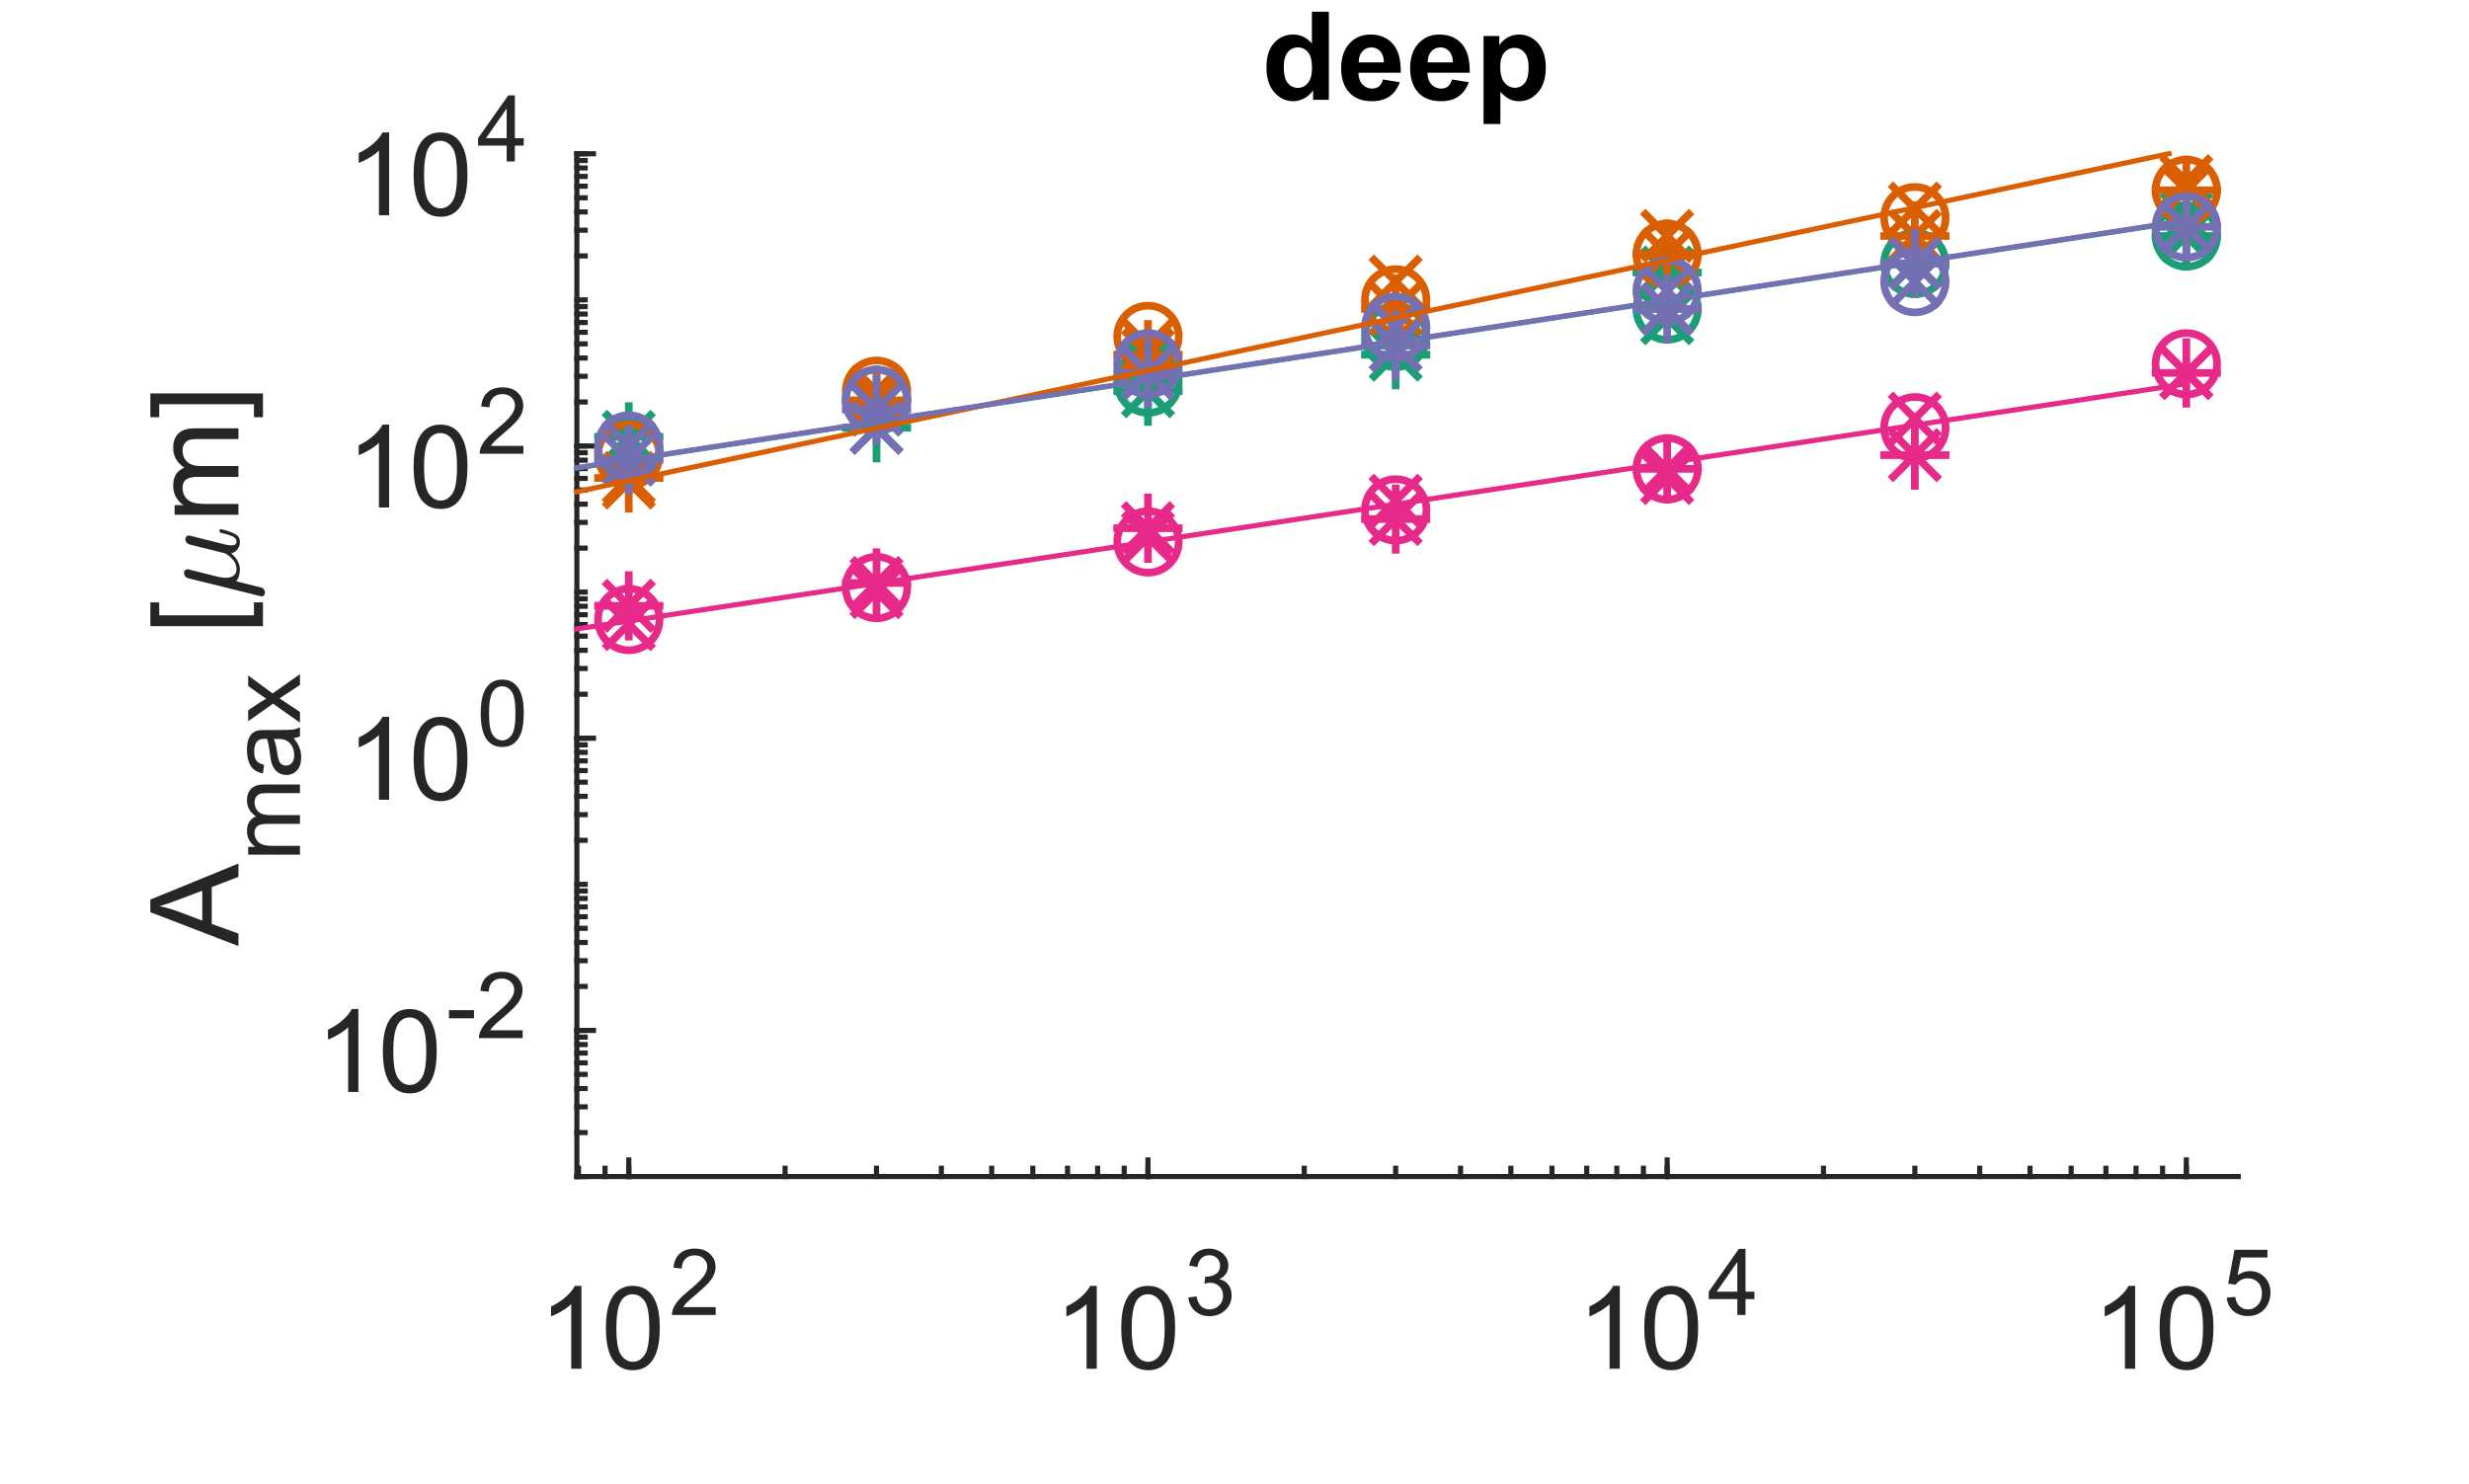 <?xml version="1.0"?>
<!DOCTYPE svg PUBLIC '-//W3C//DTD SVG 1.0//EN'
          'http://www.w3.org/TR/2001/REC-SVG-20010904/DTD/svg10.dtd'>
<svg xmlns:xlink="http://www.w3.org/1999/xlink" style="fill-opacity:1; color-rendering:auto; color-interpolation:auto; text-rendering:auto; stroke:black; stroke-linecap:square; stroke-miterlimit:10; shape-rendering:auto; stroke-opacity:1; fill:black; stroke-dasharray:none; font-weight:normal; stroke-width:1; font-family:'Dialog'; font-style:normal; stroke-linejoin:miter; font-size:12px; stroke-dashoffset:0; image-rendering:auto;" width="321" height="193" xmlns="http://www.w3.org/2000/svg"
><rect width="100%" height="100%" fill="#333333" stroke="none"/><!--Generated by the Batik Graphics2D SVG Generator--><defs id="genericDefs"
  /><g
  ><defs id="defs1"
    ><clipPath clipPathUnits="userSpaceOnUse" id="clipPath1"
      ><path d="M0 0 L321 0 L321 193 L0 193 L0 0 Z"
      /></clipPath
    ></defs
    ><g style="fill:white; stroke:white;"
    ><rect x="0" y="0" width="321" style="clip-path:url(#clipPath1); stroke:none;" height="193"
    /></g
    ><g style="fill:white; text-rendering:optimizeSpeed; color-rendering:optimizeSpeed; image-rendering:optimizeSpeed; shape-rendering:crispEdges; stroke:white; color-interpolation:sRGB;"
    ><rect x="0" width="321" height="193" y="0" style="stroke:none;"
      /><path style="stroke:none;" d="M75 153 L291 153 L291 20 L75 20 Z"
    /></g
    ><g style="fill:rgb(38,38,38); text-rendering:geometricPrecision; image-rendering:optimizeQuality; color-rendering:optimizeQuality; stroke-linejoin:round; stroke:rgb(38,38,38); color-interpolation:linearRGB; stroke-width:0.667;"
    ><line y2="153" style="fill:none;" x1="75" x2="291" y1="153"
      /><line y2="150.84" style="fill:none;" x1="81.75" x2="81.75" y1="153"
      /><line y2="150.84" style="fill:none;" x1="149.25" x2="149.25" y1="153"
      /><line y2="150.84" style="fill:none;" x1="216.75" x2="216.75" y1="153"
      /><line y2="150.84" style="fill:none;" x1="284.25" x2="284.25" y1="153"
      /><line y2="151.92" style="fill:none;" x1="75.209" x2="75.209" y1="153"
      /><line y2="151.92" style="fill:none;" x1="78.661" x2="78.661" y1="153"
      /><line y2="151.92" style="fill:none;" x1="81.75" x2="81.75" y1="153"
      /><line y2="151.92" style="fill:none;" x1="102.07" x2="102.07" y1="153"
      /><line y2="151.92" style="fill:none;" x1="113.956" x2="113.956" y1="153"
      /><line y2="151.92" style="fill:none;" x1="122.389" x2="122.389" y1="153"
      /><line y2="151.92" style="fill:none;" x1="128.93" x2="128.93" y1="153"
      /><line y2="151.92" style="fill:none;" x1="134.275" x2="134.275" y1="153"
      /><line y2="151.92" style="fill:none;" x1="138.794" x2="138.794" y1="153"
      /><line y2="151.92" style="fill:none;" x1="142.709" x2="142.709" y1="153"
      /><line y2="151.92" style="fill:none;" x1="146.161" x2="146.161" y1="153"
      /><line y2="151.92" style="fill:none;" x1="149.25" x2="149.25" y1="153"
      /><line y2="151.92" style="fill:none;" x1="169.57" x2="169.57" y1="153"
      /><line y2="151.92" style="fill:none;" x1="181.456" x2="181.456" y1="153"
      /><line y2="151.92" style="fill:none;" x1="189.889" x2="189.889" y1="153"
      /><line y2="151.92" style="fill:none;" x1="196.43" x2="196.43" y1="153"
      /><line y2="151.92" style="fill:none;" x1="201.775" x2="201.775" y1="153"
      /><line y2="151.92" style="fill:none;" x1="206.294" x2="206.294" y1="153"
      /><line y2="151.92" style="fill:none;" x1="210.209" x2="210.209" y1="153"
      /><line y2="151.92" style="fill:none;" x1="213.661" x2="213.661" y1="153"
      /><line y2="151.92" style="fill:none;" x1="216.75" x2="216.75" y1="153"
      /><line y2="151.92" style="fill:none;" x1="237.07" x2="237.07" y1="153"
      /><line y2="151.92" style="fill:none;" x1="248.956" x2="248.956" y1="153"
      /><line y2="151.92" style="fill:none;" x1="257.389" x2="257.389" y1="153"
      /><line y2="151.92" style="fill:none;" x1="263.93" x2="263.93" y1="153"
      /><line y2="151.92" style="fill:none;" x1="269.275" x2="269.275" y1="153"
      /><line y2="151.92" style="fill:none;" x1="273.794" x2="273.794" y1="153"
      /><line y2="151.92" style="fill:none;" x1="277.709" x2="277.709" y1="153"
      /><line y2="151.92" style="fill:none;" x1="281.161" x2="281.161" y1="153"
      /><line y2="151.92" style="fill:none;" x1="284.25" x2="284.25" y1="153"
    /></g
    ><g transform="translate(70,178)" style="font-size:14.667px; fill:rgb(38,38,38); text-rendering:geometricPrecision; image-rendering:optimizeQuality; color-rendering:optimizeQuality; font-family:'SansSerif'; stroke:rgb(38,38,38); color-interpolation:linearRGB;"
    ><path style="stroke:none;" d="M5.594 0 L4.266 0 L4.266 -8.406 Q3.797 -7.953 3.023 -7.492 Q2.25 -7.031 1.641 -6.812 L1.641 -8.094 Q2.734 -8.609 3.562 -9.344 Q4.391 -10.078 4.734 -10.781 L5.594 -10.781 L5.594 0 ZM8.776 -5.297 Q8.776 -7.203 9.167 -8.359 Q9.557 -9.516 10.331 -10.148 Q11.104 -10.781 12.276 -10.781 Q13.136 -10.781 13.792 -10.43 Q14.448 -10.078 14.87 -9.43 Q15.292 -8.781 15.534 -7.836 Q15.776 -6.891 15.776 -5.297 Q15.776 -3.406 15.386 -2.242 Q14.995 -1.078 14.221 -0.445 Q13.448 0.188 12.276 0.188 Q10.729 0.188 9.839 -0.938 Q8.776 -2.266 8.776 -5.297 ZM10.136 -5.297 Q10.136 -2.656 10.753 -1.781 Q11.37 -0.906 12.276 -0.906 Q13.182 -0.906 13.8 -1.781 Q14.417 -2.656 14.417 -5.297 Q14.417 -7.953 13.8 -8.82 Q13.182 -9.688 12.261 -9.688 Q11.354 -9.688 10.807 -8.922 Q10.136 -7.938 10.136 -5.297 Z"
    /></g
    ><g transform="translate(87,171)" style="font-size:11.733px; fill:rgb(38,38,38); text-rendering:geometricPrecision; image-rendering:optimizeQuality; color-rendering:optimizeQuality; font-family:'SansSerif'; stroke:rgb(38,38,38); color-interpolation:linearRGB;"
    ><path style="stroke:none;" d="M6.047 -1.016 L6.047 0 L0.359 0 Q0.359 -0.375 0.484 -0.734 Q0.703 -1.312 1.18 -1.875 Q1.656 -2.438 2.562 -3.172 Q3.969 -4.328 4.461 -5 Q4.953 -5.672 4.953 -6.266 Q4.953 -6.891 4.5 -7.32 Q4.047 -7.75 3.328 -7.75 Q2.562 -7.75 2.109 -7.297 Q1.656 -6.844 1.641 -6.031 L0.562 -6.141 Q0.672 -7.359 1.398 -7.992 Q2.125 -8.625 3.359 -8.625 Q4.594 -8.625 5.312 -7.938 Q6.031 -7.25 6.031 -6.234 Q6.031 -5.719 5.82 -5.227 Q5.609 -4.734 5.117 -4.18 Q4.625 -3.625 3.5 -2.672 Q2.547 -1.875 2.273 -1.586 Q2 -1.297 1.828 -1.016 L6.047 -1.016 Z"
    /></g
    ><g transform="translate(137,178)" style="font-size:14.667px; fill:rgb(38,38,38); text-rendering:geometricPrecision; image-rendering:optimizeQuality; color-rendering:optimizeQuality; font-family:'SansSerif'; stroke:rgb(38,38,38); color-interpolation:linearRGB;"
    ><path style="stroke:none;" d="M5.594 0 L4.266 0 L4.266 -8.406 Q3.797 -7.953 3.023 -7.492 Q2.25 -7.031 1.641 -6.812 L1.641 -8.094 Q2.734 -8.609 3.562 -9.344 Q4.391 -10.078 4.734 -10.781 L5.594 -10.781 L5.594 0 ZM8.776 -5.297 Q8.776 -7.203 9.167 -8.359 Q9.557 -9.516 10.331 -10.148 Q11.104 -10.781 12.276 -10.781 Q13.136 -10.781 13.792 -10.43 Q14.448 -10.078 14.87 -9.43 Q15.292 -8.781 15.534 -7.836 Q15.776 -6.891 15.776 -5.297 Q15.776 -3.406 15.386 -2.242 Q14.995 -1.078 14.221 -0.445 Q13.448 0.188 12.276 0.188 Q10.729 0.188 9.839 -0.938 Q8.776 -2.266 8.776 -5.297 ZM10.136 -5.297 Q10.136 -2.656 10.753 -1.781 Q11.37 -0.906 12.276 -0.906 Q13.182 -0.906 13.8 -1.781 Q14.417 -2.656 14.417 -5.297 Q14.417 -7.953 13.8 -8.82 Q13.182 -9.688 12.261 -9.688 Q11.354 -9.688 10.807 -8.922 Q10.136 -7.938 10.136 -5.297 Z"
    /></g
    ><g transform="translate(154,171)" style="font-size:11.733px; fill:rgb(38,38,38); text-rendering:geometricPrecision; image-rendering:optimizeQuality; color-rendering:optimizeQuality; font-family:'SansSerif'; stroke:rgb(38,38,38); color-interpolation:linearRGB;"
    ><path style="stroke:none;" d="M0.5 -2.266 L1.562 -2.406 Q1.734 -1.516 2.172 -1.117 Q2.609 -0.719 3.234 -0.719 Q3.984 -0.719 4.5 -1.234 Q5.016 -1.75 5.016 -2.516 Q5.016 -3.234 4.539 -3.711 Q4.062 -4.188 3.328 -4.188 Q3.031 -4.188 2.578 -4.062 L2.703 -5 Q2.812 -4.984 2.875 -4.984 Q3.547 -4.984 4.086 -5.336 Q4.625 -5.688 4.625 -6.422 Q4.625 -7 4.234 -7.383 Q3.844 -7.766 3.219 -7.766 Q2.609 -7.766 2.195 -7.375 Q1.781 -6.984 1.672 -6.219 L0.609 -6.406 Q0.797 -7.453 1.484 -8.039 Q2.172 -8.625 3.188 -8.625 Q3.891 -8.625 4.484 -8.32 Q5.078 -8.016 5.391 -7.5 Q5.703 -6.984 5.703 -6.391 Q5.703 -5.844 5.406 -5.383 Q5.109 -4.922 4.531 -4.656 Q5.281 -4.484 5.703 -3.93 Q6.125 -3.375 6.125 -2.531 Q6.125 -1.406 5.305 -0.625 Q4.484 0.156 3.234 0.156 Q2.109 0.156 1.359 -0.523 Q0.609 -1.203 0.5 -2.266 Z"
    /></g
    ><g transform="translate(205,178)" style="font-size:14.667px; fill:rgb(38,38,38); text-rendering:geometricPrecision; image-rendering:optimizeQuality; color-rendering:optimizeQuality; font-family:'SansSerif'; stroke:rgb(38,38,38); color-interpolation:linearRGB;"
    ><path style="stroke:none;" d="M5.594 0 L4.266 0 L4.266 -8.406 Q3.797 -7.953 3.023 -7.492 Q2.25 -7.031 1.641 -6.812 L1.641 -8.094 Q2.734 -8.609 3.562 -9.344 Q4.391 -10.078 4.734 -10.781 L5.594 -10.781 L5.594 0 ZM8.776 -5.297 Q8.776 -7.203 9.167 -8.359 Q9.557 -9.516 10.331 -10.148 Q11.104 -10.781 12.276 -10.781 Q13.136 -10.781 13.792 -10.43 Q14.448 -10.078 14.87 -9.43 Q15.292 -8.781 15.534 -7.836 Q15.776 -6.891 15.776 -5.297 Q15.776 -3.406 15.386 -2.242 Q14.995 -1.078 14.221 -0.445 Q13.448 0.188 12.276 0.188 Q10.729 0.188 9.839 -0.938 Q8.776 -2.266 8.776 -5.297 ZM10.136 -5.297 Q10.136 -2.656 10.753 -1.781 Q11.37 -0.906 12.276 -0.906 Q13.182 -0.906 13.8 -1.781 Q14.417 -2.656 14.417 -5.297 Q14.417 -7.953 13.8 -8.82 Q13.182 -9.688 12.261 -9.688 Q11.354 -9.688 10.807 -8.922 Q10.136 -7.938 10.136 -5.297 Z"
    /></g
    ><g transform="translate(222,171)" style="font-size:11.733px; fill:rgb(38,38,38); text-rendering:geometricPrecision; image-rendering:optimizeQuality; color-rendering:optimizeQuality; font-family:'SansSerif'; stroke:rgb(38,38,38); color-interpolation:linearRGB;"
    ><path style="stroke:none;" d="M3.875 0 L3.875 -2.062 L0.156 -2.062 L0.156 -3.031 L4.078 -8.594 L4.938 -8.594 L4.938 -3.031 L6.094 -3.031 L6.094 -2.062 L4.938 -2.062 L4.938 0 L3.875 0 ZM3.875 -3.031 L3.875 -6.891 L1.188 -3.031 L3.875 -3.031 Z"
    /></g
    ><g transform="translate(272,178)" style="font-size:14.667px; fill:rgb(38,38,38); text-rendering:geometricPrecision; image-rendering:optimizeQuality; color-rendering:optimizeQuality; font-family:'SansSerif'; stroke:rgb(38,38,38); color-interpolation:linearRGB;"
    ><path style="stroke:none;" d="M5.594 0 L4.266 0 L4.266 -8.406 Q3.797 -7.953 3.023 -7.492 Q2.25 -7.031 1.641 -6.812 L1.641 -8.094 Q2.734 -8.609 3.562 -9.344 Q4.391 -10.078 4.734 -10.781 L5.594 -10.781 L5.594 0 ZM8.776 -5.297 Q8.776 -7.203 9.167 -8.359 Q9.557 -9.516 10.331 -10.148 Q11.104 -10.781 12.276 -10.781 Q13.136 -10.781 13.792 -10.43 Q14.448 -10.078 14.87 -9.43 Q15.292 -8.781 15.534 -7.836 Q15.776 -6.891 15.776 -5.297 Q15.776 -3.406 15.386 -2.242 Q14.995 -1.078 14.221 -0.445 Q13.448 0.188 12.276 0.188 Q10.729 0.188 9.839 -0.938 Q8.776 -2.266 8.776 -5.297 ZM10.136 -5.297 Q10.136 -2.656 10.753 -1.781 Q11.37 -0.906 12.276 -0.906 Q13.182 -0.906 13.8 -1.781 Q14.417 -2.656 14.417 -5.297 Q14.417 -7.953 13.8 -8.82 Q13.182 -9.688 12.261 -9.688 Q11.354 -9.688 10.807 -8.922 Q10.136 -7.938 10.136 -5.297 Z"
    /></g
    ><g transform="translate(289,171)" style="font-size:11.733px; fill:rgb(38,38,38); text-rendering:geometricPrecision; image-rendering:optimizeQuality; color-rendering:optimizeQuality; font-family:'SansSerif'; stroke:rgb(38,38,38); color-interpolation:linearRGB;"
    ><path style="stroke:none;" d="M0.5 -2.25 L1.609 -2.344 Q1.734 -1.531 2.18 -1.125 Q2.625 -0.719 3.266 -0.719 Q4.016 -0.719 4.547 -1.297 Q5.078 -1.875 5.078 -2.812 Q5.078 -3.719 4.57 -4.242 Q4.062 -4.766 3.234 -4.766 Q2.734 -4.766 2.32 -4.531 Q1.906 -4.297 1.672 -3.938 L0.688 -4.062 L1.516 -8.469 L5.797 -8.469 L5.797 -7.469 L2.359 -7.469 L1.906 -5.156 Q2.672 -5.703 3.516 -5.703 Q4.641 -5.703 5.414 -4.922 Q6.188 -4.141 6.188 -2.906 Q6.188 -1.75 5.516 -0.891 Q4.688 0.141 3.266 0.141 Q2.094 0.141 1.352 -0.516 Q0.609 -1.172 0.5 -2.25 Z"
    /></g
    ><g style="fill:rgb(38,38,38); text-rendering:geometricPrecision; image-rendering:optimizeQuality; color-rendering:optimizeQuality; stroke-linejoin:round; stroke:rgb(38,38,38); color-interpolation:linearRGB; stroke-width:0.667;"
    ><line y2="20" style="fill:none;" x1="75" x2="75" y1="153"
      /><line y2="134" style="fill:none;" x1="75" x2="77.16" y1="134"
      /><line y2="96" style="fill:none;" x1="75" x2="77.16" y1="96"
      /><line y2="58" style="fill:none;" x1="75" x2="77.16" y1="58"
      /><line y2="20" style="fill:none;" x1="75" x2="77.16" y1="20"
      /><line y2="153" style="fill:none;" x1="75" x2="76.08" y1="153"
      /><line y2="147.28" style="fill:none;" x1="75" x2="76.08" y1="147.28"
      /><line y2="143.935" style="fill:none;" x1="75" x2="76.08" y1="143.935"
      /><line y2="141.561" style="fill:none;" x1="75" x2="76.08" y1="141.561"
      /><line y2="139.72" style="fill:none;" x1="75" x2="76.08" y1="139.72"
      /><line y2="138.215" style="fill:none;" x1="75" x2="76.08" y1="138.215"
      /><line y2="136.943" style="fill:none;" x1="75" x2="76.08" y1="136.943"
      /><line y2="135.841" style="fill:none;" x1="75" x2="76.08" y1="135.841"
      /><line y2="134.869" style="fill:none;" x1="75" x2="76.08" y1="134.869"
      /><line y2="134" style="fill:none;" x1="75" x2="76.08" y1="134"
      /><line y2="128.28" style="fill:none;" x1="75" x2="76.08" y1="128.28"
      /><line y2="124.935" style="fill:none;" x1="75" x2="76.08" y1="124.935"
      /><line y2="122.561" style="fill:none;" x1="75" x2="76.08" y1="122.561"
      /><line y2="120.72" style="fill:none;" x1="75" x2="76.08" y1="120.72"
      /><line y2="119.215" style="fill:none;" x1="75" x2="76.08" y1="119.215"
      /><line y2="117.943" style="fill:none;" x1="75" x2="76.08" y1="117.943"
      /><line y2="116.841" style="fill:none;" x1="75" x2="76.08" y1="116.841"
      /><line y2="115.869" style="fill:none;" x1="75" x2="76.08" y1="115.869"
      /><line y2="115" style="fill:none;" x1="75" x2="76.08" y1="115"
      /><line y2="109.28" style="fill:none;" x1="75" x2="76.08" y1="109.28"
      /><line y2="105.935" style="fill:none;" x1="75" x2="76.08" y1="105.935"
      /><line y2="103.561" style="fill:none;" x1="75" x2="76.08" y1="103.561"
      /><line y2="101.72" style="fill:none;" x1="75" x2="76.08" y1="101.72"
      /><line y2="100.215" style="fill:none;" x1="75" x2="76.08" y1="100.215"
      /><line y2="98.943" style="fill:none;" x1="75" x2="76.08" y1="98.943"
      /><line y2="97.841" style="fill:none;" x1="75" x2="76.08" y1="97.841"
      /><line y2="96.869" style="fill:none;" x1="75" x2="76.08" y1="96.869"
      /><line y2="96" style="fill:none;" x1="75" x2="76.08" y1="96"
      /><line y2="90.28" style="fill:none;" x1="75" x2="76.08" y1="90.28"
      /><line y2="86.935" style="fill:none;" x1="75" x2="76.08" y1="86.935"
      /><line y2="84.561" style="fill:none;" x1="75" x2="76.08" y1="84.561"
      /><line y2="82.72" style="fill:none;" x1="75" x2="76.08" y1="82.72"
      /><line y2="81.215" style="fill:none;" x1="75" x2="76.08" y1="81.215"
      /><line y2="79.943" style="fill:none;" x1="75" x2="76.08" y1="79.943"
      /><line y2="78.841" style="fill:none;" x1="75" x2="76.08" y1="78.841"
      /><line y2="77.869" style="fill:none;" x1="75" x2="76.08" y1="77.869"
      /><line y2="77" style="fill:none;" x1="75" x2="76.08" y1="77"
      /><line y2="71.28" style="fill:none;" x1="75" x2="76.08" y1="71.28"
      /><line y2="67.935" style="fill:none;" x1="75" x2="76.08" y1="67.935"
      /><line y2="65.561" style="fill:none;" x1="75" x2="76.08" y1="65.561"
      /><line y2="63.72" style="fill:none;" x1="75" x2="76.08" y1="63.72"
      /><line y2="62.215" style="fill:none;" x1="75" x2="76.08" y1="62.215"
      /><line y2="60.943" style="fill:none;" x1="75" x2="76.08" y1="60.943"
      /><line y2="59.841" style="fill:none;" x1="75" x2="76.08" y1="59.841"
      /><line y2="58.869" style="fill:none;" x1="75" x2="76.08" y1="58.869"
      /><line y2="58" style="fill:none;" x1="75" x2="76.08" y1="58"
      /><line y2="52.28" style="fill:none;" x1="75" x2="76.08" y1="52.28"
      /><line y2="48.935" style="fill:none;" x1="75" x2="76.08" y1="48.935"
      /><line y2="46.561" style="fill:none;" x1="75" x2="76.08" y1="46.561"
      /><line y2="44.72" style="fill:none;" x1="75" x2="76.08" y1="44.72"
      /><line y2="43.215" style="fill:none;" x1="75" x2="76.08" y1="43.215"
      /><line y2="41.943" style="fill:none;" x1="75" x2="76.08" y1="41.943"
      /><line y2="40.841" style="fill:none;" x1="75" x2="76.08" y1="40.841"
      /><line y2="39.869" style="fill:none;" x1="75" x2="76.08" y1="39.869"
      /><line y2="39" style="fill:none;" x1="75" x2="76.08" y1="39"
      /><line y2="33.28" style="fill:none;" x1="75" x2="76.08" y1="33.28"
      /><line y2="29.935" style="fill:none;" x1="75" x2="76.08" y1="29.935"
      /><line y2="27.561" style="fill:none;" x1="75" x2="76.08" y1="27.561"
      /><line y2="25.72" style="fill:none;" x1="75" x2="76.08" y1="25.72"
      /><line y2="24.215" style="fill:none;" x1="75" x2="76.08" y1="24.215"
      /><line y2="22.943" style="fill:none;" x1="75" x2="76.08" y1="22.943"
      /><line y2="21.841" style="fill:none;" x1="75" x2="76.08" y1="21.841"
      /><line y2="20.869" style="fill:none;" x1="75" x2="76.08" y1="20.869"
      /><line y2="20" style="fill:none;" x1="75" x2="76.08" y1="20"
    /></g
    ><g transform="translate(41,142)" style="font-size:14.667px; fill:rgb(38,38,38); text-rendering:geometricPrecision; image-rendering:optimizeQuality; color-rendering:optimizeQuality; font-family:'SansSerif'; stroke:rgb(38,38,38); color-interpolation:linearRGB;"
    ><path style="stroke:none;" d="M5.594 0 L4.266 0 L4.266 -8.406 Q3.797 -7.953 3.023 -7.492 Q2.25 -7.031 1.641 -6.812 L1.641 -8.094 Q2.734 -8.609 3.562 -9.344 Q4.391 -10.078 4.734 -10.781 L5.594 -10.781 L5.594 0 ZM8.776 -5.297 Q8.776 -7.203 9.167 -8.359 Q9.557 -9.516 10.331 -10.148 Q11.104 -10.781 12.276 -10.781 Q13.136 -10.781 13.792 -10.43 Q14.448 -10.078 14.87 -9.43 Q15.292 -8.781 15.534 -7.836 Q15.776 -6.891 15.776 -5.297 Q15.776 -3.406 15.386 -2.242 Q14.995 -1.078 14.221 -0.445 Q13.448 0.188 12.276 0.188 Q10.729 0.188 9.839 -0.938 Q8.776 -2.266 8.776 -5.297 ZM10.136 -5.297 Q10.136 -2.656 10.753 -1.781 Q11.37 -0.906 12.276 -0.906 Q13.182 -0.906 13.8 -1.781 Q14.417 -2.656 14.417 -5.297 Q14.417 -7.953 13.8 -8.82 Q13.182 -9.688 12.261 -9.688 Q11.354 -9.688 10.807 -8.922 Q10.136 -7.938 10.136 -5.297 Z"
    /></g
    ><g transform="translate(58,135)" style="font-size:11.733px; fill:rgb(38,38,38); text-rendering:geometricPrecision; image-rendering:optimizeQuality; color-rendering:optimizeQuality; font-family:'SansSerif'; stroke:rgb(38,38,38); color-interpolation:linearRGB;"
    ><path style="stroke:none;" d="M0.375 -2.578 L0.375 -3.641 L3.625 -3.641 L3.625 -2.578 L0.375 -2.578 ZM9.949 -1.016 L9.949 0 L4.262 0 Q4.262 -0.375 4.387 -0.734 Q4.606 -1.312 5.082 -1.875 Q5.559 -2.438 6.465 -3.172 Q7.871 -4.328 8.363 -5 Q8.856 -5.672 8.856 -6.266 Q8.856 -6.891 8.402 -7.32 Q7.949 -7.75 7.231 -7.75 Q6.465 -7.75 6.012 -7.297 Q5.559 -6.844 5.543 -6.031 L4.465 -6.141 Q4.574 -7.359 5.301 -7.992 Q6.027 -8.625 7.262 -8.625 Q8.496 -8.625 9.215 -7.938 Q9.934 -7.25 9.934 -6.234 Q9.934 -5.719 9.723 -5.227 Q9.512 -4.734 9.02 -4.18 Q8.527 -3.625 7.402 -2.672 Q6.449 -1.875 6.176 -1.586 Q5.902 -1.297 5.731 -1.016 L9.949 -1.016 Z"
    /></g
    ><g transform="translate(45,104)" style="font-size:14.667px; fill:rgb(38,38,38); text-rendering:geometricPrecision; image-rendering:optimizeQuality; color-rendering:optimizeQuality; font-family:'SansSerif'; stroke:rgb(38,38,38); color-interpolation:linearRGB;"
    ><path style="stroke:none;" d="M5.594 0 L4.266 0 L4.266 -8.406 Q3.797 -7.953 3.023 -7.492 Q2.25 -7.031 1.641 -6.812 L1.641 -8.094 Q2.734 -8.609 3.562 -9.344 Q4.391 -10.078 4.734 -10.781 L5.594 -10.781 L5.594 0 ZM8.776 -5.297 Q8.776 -7.203 9.167 -8.359 Q9.557 -9.516 10.331 -10.148 Q11.104 -10.781 12.276 -10.781 Q13.136 -10.781 13.792 -10.43 Q14.448 -10.078 14.87 -9.43 Q15.292 -8.781 15.534 -7.836 Q15.776 -6.891 15.776 -5.297 Q15.776 -3.406 15.386 -2.242 Q14.995 -1.078 14.221 -0.445 Q13.448 0.188 12.276 0.188 Q10.729 0.188 9.839 -0.938 Q8.776 -2.266 8.776 -5.297 ZM10.136 -5.297 Q10.136 -2.656 10.753 -1.781 Q11.37 -0.906 12.276 -0.906 Q13.182 -0.906 13.8 -1.781 Q14.417 -2.656 14.417 -5.297 Q14.417 -7.953 13.8 -8.82 Q13.182 -9.688 12.261 -9.688 Q11.354 -9.688 10.807 -8.922 Q10.136 -7.938 10.136 -5.297 Z"
    /></g
    ><g transform="translate(62,97)" style="font-size:11.733px; fill:rgb(38,38,38); text-rendering:geometricPrecision; image-rendering:optimizeQuality; color-rendering:optimizeQuality; font-family:'SansSerif'; stroke:rgb(38,38,38); color-interpolation:linearRGB;"
    ><path style="stroke:none;" d="M0.5 -4.234 Q0.5 -5.766 0.812 -6.695 Q1.125 -7.625 1.742 -8.125 Q2.359 -8.625 3.297 -8.625 Q3.984 -8.625 4.508 -8.344 Q5.031 -8.062 5.375 -7.539 Q5.719 -7.016 5.906 -6.266 Q6.094 -5.516 6.094 -4.234 Q6.094 -2.719 5.789 -1.797 Q5.484 -0.875 4.867 -0.367 Q4.25 0.141 3.297 0.141 Q2.062 0.141 1.344 -0.75 Q0.5 -1.812 0.5 -4.234 ZM1.578 -4.234 Q1.578 -2.125 2.078 -1.422 Q2.578 -0.719 3.297 -0.719 Q4.031 -0.719 4.523 -1.422 Q5.016 -2.125 5.016 -4.234 Q5.016 -6.359 4.523 -7.055 Q4.031 -7.75 3.281 -7.75 Q2.562 -7.75 2.125 -7.141 Q1.578 -6.359 1.578 -4.234 Z"
    /></g
    ><g transform="translate(45,66)" style="font-size:14.667px; fill:rgb(38,38,38); text-rendering:geometricPrecision; image-rendering:optimizeQuality; color-rendering:optimizeQuality; font-family:'SansSerif'; stroke:rgb(38,38,38); color-interpolation:linearRGB;"
    ><path style="stroke:none;" d="M5.594 0 L4.266 0 L4.266 -8.406 Q3.797 -7.953 3.023 -7.492 Q2.25 -7.031 1.641 -6.812 L1.641 -8.094 Q2.734 -8.609 3.562 -9.344 Q4.391 -10.078 4.734 -10.781 L5.594 -10.781 L5.594 0 ZM8.776 -5.297 Q8.776 -7.203 9.167 -8.359 Q9.557 -9.516 10.331 -10.148 Q11.104 -10.781 12.276 -10.781 Q13.136 -10.781 13.792 -10.43 Q14.448 -10.078 14.87 -9.43 Q15.292 -8.781 15.534 -7.836 Q15.776 -6.891 15.776 -5.297 Q15.776 -3.406 15.386 -2.242 Q14.995 -1.078 14.221 -0.445 Q13.448 0.188 12.276 0.188 Q10.729 0.188 9.839 -0.938 Q8.776 -2.266 8.776 -5.297 ZM10.136 -5.297 Q10.136 -2.656 10.753 -1.781 Q11.37 -0.906 12.276 -0.906 Q13.182 -0.906 13.8 -1.781 Q14.417 -2.656 14.417 -5.297 Q14.417 -7.953 13.8 -8.82 Q13.182 -9.688 12.261 -9.688 Q11.354 -9.688 10.807 -8.922 Q10.136 -7.938 10.136 -5.297 Z"
    /></g
    ><g transform="translate(62,59)" style="font-size:11.733px; fill:rgb(38,38,38); text-rendering:geometricPrecision; image-rendering:optimizeQuality; color-rendering:optimizeQuality; font-family:'SansSerif'; stroke:rgb(38,38,38); color-interpolation:linearRGB;"
    ><path style="stroke:none;" d="M6.047 -1.016 L6.047 0 L0.359 0 Q0.359 -0.375 0.484 -0.734 Q0.703 -1.312 1.18 -1.875 Q1.656 -2.438 2.562 -3.172 Q3.969 -4.328 4.461 -5 Q4.953 -5.672 4.953 -6.266 Q4.953 -6.891 4.5 -7.32 Q4.047 -7.75 3.328 -7.75 Q2.562 -7.75 2.109 -7.297 Q1.656 -6.844 1.641 -6.031 L0.562 -6.141 Q0.672 -7.359 1.398 -7.992 Q2.125 -8.625 3.359 -8.625 Q4.594 -8.625 5.312 -7.938 Q6.031 -7.25 6.031 -6.234 Q6.031 -5.719 5.82 -5.227 Q5.609 -4.734 5.117 -4.18 Q4.625 -3.625 3.5 -2.672 Q2.547 -1.875 2.273 -1.586 Q2 -1.297 1.828 -1.016 L6.047 -1.016 Z"
    /></g
    ><g transform="translate(45,28)" style="font-size:14.667px; fill:rgb(38,38,38); text-rendering:geometricPrecision; image-rendering:optimizeQuality; color-rendering:optimizeQuality; font-family:'SansSerif'; stroke:rgb(38,38,38); color-interpolation:linearRGB;"
    ><path style="stroke:none;" d="M5.594 0 L4.266 0 L4.266 -8.406 Q3.797 -7.953 3.023 -7.492 Q2.25 -7.031 1.641 -6.812 L1.641 -8.094 Q2.734 -8.609 3.562 -9.344 Q4.391 -10.078 4.734 -10.781 L5.594 -10.781 L5.594 0 ZM8.776 -5.297 Q8.776 -7.203 9.167 -8.359 Q9.557 -9.516 10.331 -10.148 Q11.104 -10.781 12.276 -10.781 Q13.136 -10.781 13.792 -10.43 Q14.448 -10.078 14.87 -9.43 Q15.292 -8.781 15.534 -7.836 Q15.776 -6.891 15.776 -5.297 Q15.776 -3.406 15.386 -2.242 Q14.995 -1.078 14.221 -0.445 Q13.448 0.188 12.276 0.188 Q10.729 0.188 9.839 -0.938 Q8.776 -2.266 8.776 -5.297 ZM10.136 -5.297 Q10.136 -2.656 10.753 -1.781 Q11.37 -0.906 12.276 -0.906 Q13.182 -0.906 13.8 -1.781 Q14.417 -2.656 14.417 -5.297 Q14.417 -7.953 13.8 -8.82 Q13.182 -9.688 12.261 -9.688 Q11.354 -9.688 10.807 -8.922 Q10.136 -7.938 10.136 -5.297 Z"
    /></g
    ><g transform="translate(62,21)" style="font-size:11.733px; fill:rgb(38,38,38); text-rendering:geometricPrecision; image-rendering:optimizeQuality; color-rendering:optimizeQuality; font-family:'SansSerif'; stroke:rgb(38,38,38); color-interpolation:linearRGB;"
    ><path style="stroke:none;" d="M3.875 0 L3.875 -2.062 L0.156 -2.062 L0.156 -3.031 L4.078 -8.594 L4.938 -8.594 L4.938 -3.031 L6.094 -3.031 L6.094 -2.062 L4.938 -2.062 L4.938 0 L3.875 0 ZM3.875 -3.031 L3.875 -6.891 L1.188 -3.031 L3.875 -3.031 Z"
    /></g
    ><g transform="translate(31,123) rotate(-90)" style="font-size:16.133px; fill:rgb(38,38,38); text-rendering:geometricPrecision; image-rendering:optimizeQuality; color-rendering:optimizeQuality; font-family:'SansSerif'; stroke:rgb(38,38,38); color-interpolation:linearRGB;"
    ><path style="stroke:none;" d="M-0.031 0 L4.375 -11.453 L6.016 -11.453 L10.703 0 L8.969 0 L7.641 -3.469 L2.844 -3.469 L1.594 0 L-0.031 0 ZM3.281 -4.703 L7.172 -4.703 L5.969 -7.875 Q5.422 -9.328 5.156 -10.25 Q4.938 -9.156 4.547 -8.062 L3.281 -4.703 Z"
    /></g
    ><g transform="translate(39,112) rotate(-90)" style="font-size:12.907px; fill:rgb(38,38,38); text-rendering:geometricPrecision; image-rendering:optimizeQuality; color-rendering:optimizeQuality; font-family:'SansSerif'; stroke:rgb(38,38,38); color-interpolation:linearRGB;"
    ><path style="stroke:none;" d="M0.859 0 L0.859 -6.734 L1.875 -6.734 L1.875 -5.797 Q2.203 -6.297 2.727 -6.594 Q3.25 -6.891 3.922 -6.891 Q4.672 -6.891 5.148 -6.578 Q5.625 -6.266 5.828 -5.719 Q6.625 -6.891 7.906 -6.891 Q8.906 -6.891 9.445 -6.336 Q9.984 -5.781 9.984 -4.625 L9.984 0 L8.859 0 L8.859 -4.25 Q8.859 -4.938 8.75 -5.234 Q8.641 -5.531 8.344 -5.719 Q8.047 -5.906 7.656 -5.906 Q6.938 -5.906 6.469 -5.43 Q6 -4.953 6 -3.922 L6 0 L4.859 0 L4.859 -4.375 Q4.859 -5.141 4.578 -5.523 Q4.297 -5.906 3.672 -5.906 Q3.188 -5.906 2.781 -5.648 Q2.375 -5.391 2.188 -4.906 Q2 -4.422 2 -3.5 L2 0 L0.859 0 ZM16.001 -0.828 Q15.376 -0.297 14.79 -0.07 Q14.204 0.156 13.532 0.156 Q12.407 0.156 11.813 -0.391 Q11.22 -0.938 11.22 -1.781 Q11.22 -2.266 11.446 -2.68 Q11.673 -3.094 12.04 -3.344 Q12.407 -3.594 12.86 -3.719 Q13.188 -3.797 13.876 -3.891 Q15.251 -4.047 15.907 -4.281 Q15.923 -4.516 15.923 -4.578 Q15.923 -5.281 15.595 -5.562 Q15.157 -5.953 14.298 -5.953 Q13.485 -5.953 13.103 -5.672 Q12.72 -5.391 12.532 -4.672 L11.423 -4.812 Q11.563 -5.531 11.915 -5.977 Q12.267 -6.422 12.931 -6.656 Q13.595 -6.891 14.454 -6.891 Q15.329 -6.891 15.868 -6.688 Q16.407 -6.484 16.657 -6.18 Q16.907 -5.875 17.017 -5.406 Q17.064 -5.109 17.064 -4.344 L17.064 -2.828 Q17.064 -1.234 17.142 -0.812 Q17.22 -0.391 17.423 0 L16.235 0 Q16.064 -0.359 16.001 -0.828 ZM15.907 -3.391 Q15.282 -3.125 14.048 -2.953 Q13.345 -2.844 13.048 -2.719 Q12.751 -2.594 12.595 -2.352 Q12.438 -2.109 12.438 -1.812 Q12.438 -1.359 12.782 -1.055 Q13.126 -0.75 13.798 -0.75 Q14.454 -0.75 14.97 -1.039 Q15.485 -1.328 15.735 -1.828 Q15.907 -2.203 15.907 -2.969 L15.907 -3.391 ZM18.023 0 L20.491 -3.5 L18.21 -6.734 L19.632 -6.734 L20.679 -5.156 Q20.96 -4.703 21.148 -4.406 Q21.413 -4.828 21.648 -5.141 L22.788 -6.734 L24.163 -6.734 L21.82 -3.562 L24.335 0 L22.929 0 L21.554 -2.094 L21.179 -2.656 L19.413 0 L18.023 0 Z"
    /></g
    ><g transform="translate(31,87) rotate(-90)" style="font-size:16.133px; fill:rgb(38,38,38); text-rendering:geometricPrecision; image-rendering:optimizeQuality; color-rendering:optimizeQuality; font-family:'SansSerif'; stroke:rgb(38,38,38); color-interpolation:linearRGB;"
    ><path style="stroke:none;" d="M5.574 3.188 L5.574 -11.453 L8.668 -11.453 L8.668 -10.297 L6.98 -10.297 L6.98 2.016 L8.668 2.016 L8.668 3.188 L5.574 3.188 Z"
    /></g
    ><g transform="translate(31,78) rotate(-90)" style="font-size:16.133px; fill:rgb(38,38,38); text-rendering:geometricPrecision; image-rendering:optimizeQuality; color-rendering:optimizeQuality; font-family:'mwb_cmmi10'; stroke:rgb(38,38,38); color-interpolation:linearRGB;"
    ><path style="stroke:none;" d="M0.453 3.016 Q0.453 2.922 0.469 2.891 L2.812 -6.562 Q2.891 -6.797 3.07 -6.938 Q3.25 -7.078 3.484 -7.078 Q3.688 -7.078 3.828 -6.953 Q3.969 -6.828 3.969 -6.625 Q3.969 -6.578 3.969 -6.555 Q3.969 -6.531 3.953 -6.5 L3.016 -2.75 Q2.859 -2.094 2.859 -1.609 Q2.859 -1.016 3.141 -0.633 Q3.422 -0.25 3.984 -0.25 Q5.156 -0.25 6.031 -1.703 Q6.047 -1.719 6.047 -1.727 Q6.047 -1.734 6.047 -1.75 L7.203 -6.391 Q7.266 -6.594 7.461 -6.75 Q7.656 -6.906 7.875 -6.906 Q8.062 -6.906 8.211 -6.781 Q8.359 -6.656 8.359 -6.453 Q8.359 -6.359 8.344 -6.328 L7.188 -1.719 Q7.078 -1.266 7.078 -0.938 Q7.078 -0.25 7.547 -0.25 Q8.047 -0.25 8.297 -0.867 Q8.547 -1.484 8.734 -2.359 Q8.766 -2.453 8.875 -2.453 L9.062 -2.453 Q9.125 -2.453 9.164 -2.398 Q9.203 -2.344 9.203 -2.297 Q8.922 -1.172 8.594 -0.492 Q8.266 0.188 7.516 0.188 Q6.984 0.188 6.57 -0.125 Q6.156 -0.438 6.031 -0.953 Q5.641 -0.453 5.102 -0.133 Q4.562 0.188 3.969 0.188 Q2.969 0.188 2.406 -0.297 L1.594 2.953 Q1.547 3.172 1.359 3.312 Q1.172 3.453 0.938 3.453 Q0.734 3.453 0.594 3.336 Q0.453 3.219 0.453 3.016 Z"
    /></g
    ><g transform="translate(31,68) rotate(-90)" style="font-size:16.133px; fill:rgb(38,38,38); text-rendering:geometricPrecision; image-rendering:optimizeQuality; color-rendering:optimizeQuality; font-family:'SansSerif'; stroke:rgb(38,38,38); color-interpolation:linearRGB;"
    ><path style="stroke:none;" d="M1.062 0 L1.062 -8.297 L2.312 -8.297 L2.312 -7.141 Q2.703 -7.75 3.352 -8.117 Q4 -8.484 4.828 -8.484 Q5.75 -8.484 6.344 -8.102 Q6.938 -7.719 7.172 -7.031 Q8.156 -8.484 9.734 -8.484 Q10.969 -8.484 11.633 -7.805 Q12.297 -7.125 12.297 -5.703 L12.297 0 L10.906 0 L10.906 -5.234 Q10.906 -6.078 10.766 -6.445 Q10.625 -6.812 10.266 -7.039 Q9.906 -7.266 9.422 -7.266 Q8.547 -7.266 7.969 -6.688 Q7.391 -6.109 7.391 -4.828 L7.391 0 L5.984 0 L5.984 -5.391 Q5.984 -6.328 5.641 -6.797 Q5.297 -7.266 4.516 -7.266 Q3.922 -7.266 3.422 -6.953 Q2.922 -6.641 2.695 -6.039 Q2.469 -5.438 2.469 -4.312 L2.469 0 L1.062 0 ZM16.838 3.188 L13.745 3.188 L13.745 2.016 L15.432 2.016 L15.432 -10.297 L13.745 -10.297 L13.745 -11.453 L16.838 -11.453 L16.838 3.188 Z"
    /></g
    ><g transform="translate(183,16.975)" style="font-size:16.133px; text-rendering:geometricPrecision; image-rendering:optimizeQuality; color-rendering:optimizeQuality; font-family:'SansSerif'; color-interpolation:linearRGB; font-weight:bold;"
    ><path style="stroke:none;" d="M-10.234 -4 L-12.281 -4 L-12.281 -5.219 Q-12.781 -4.516 -13.477 -4.164 Q-14.172 -3.812 -14.875 -3.812 Q-16.297 -3.812 -17.32 -4.969 Q-18.344 -6.125 -18.344 -8.188 Q-18.344 -10.297 -17.352 -11.391 Q-16.359 -12.484 -14.844 -12.484 Q-13.453 -12.484 -12.438 -11.328 L-12.438 -15.453 L-10.234 -15.453 L-10.234 -4 ZM-16.094 -8.328 Q-16.094 -7 -15.734 -6.406 Q-15.203 -5.547 -14.25 -5.547 Q-13.484 -5.547 -12.953 -6.195 Q-12.422 -6.844 -12.422 -8.125 Q-12.422 -9.547 -12.938 -10.18 Q-13.453 -10.812 -14.266 -10.812 Q-15.047 -10.812 -15.57 -10.188 Q-16.094 -9.562 -16.094 -8.328 ZM-3.197 -6.641 L-1.01 -6.281 Q-1.431 -5.078 -2.338 -4.445 Q-3.244 -3.812 -4.619 -3.812 Q-6.775 -3.812 -7.822 -5.234 Q-8.635 -6.359 -8.635 -8.094 Q-8.635 -10.156 -7.556 -11.32 Q-6.478 -12.484 -4.838 -12.484 Q-2.978 -12.484 -1.908 -11.266 Q-0.838 -10.047 -0.885 -7.516 L-6.385 -7.516 Q-6.369 -6.547 -5.861 -6 Q-5.353 -5.453 -4.588 -5.453 Q-4.072 -5.453 -3.72 -5.734 Q-3.369 -6.016 -3.197 -6.641 ZM-3.072 -8.859 Q-3.088 -9.812 -3.557 -10.312 Q-4.025 -10.812 -4.697 -10.812 Q-5.416 -10.812 -5.885 -10.281 Q-6.353 -9.766 -6.353 -8.859 L-3.072 -8.859 ZM5.771 -6.641 L7.958 -6.281 Q7.537 -5.078 6.63 -4.445 Q5.724 -3.812 4.349 -3.812 Q2.193 -3.812 1.146 -5.234 Q0.333 -6.359 0.333 -8.094 Q0.333 -10.156 1.411 -11.32 Q2.49 -12.484 4.13 -12.484 Q5.99 -12.484 7.06 -11.266 Q8.13 -10.047 8.083 -7.516 L2.583 -7.516 Q2.599 -6.547 3.107 -6 Q3.615 -5.453 4.38 -5.453 Q4.896 -5.453 5.247 -5.734 Q5.599 -6.016 5.771 -6.641 ZM5.896 -8.859 Q5.88 -9.812 5.412 -10.312 Q4.943 -10.812 4.271 -10.812 Q3.552 -10.812 3.083 -10.281 Q2.615 -9.766 2.615 -8.859 L5.896 -8.859 ZM9.88 -12.297 L11.926 -12.297 L11.926 -11.078 Q12.317 -11.703 12.997 -12.094 Q13.676 -12.484 14.505 -12.484 Q15.958 -12.484 16.965 -11.352 Q17.973 -10.219 17.973 -8.203 Q17.973 -6.125 16.958 -4.969 Q15.942 -3.812 14.489 -3.812 Q13.801 -3.812 13.247 -4.086 Q12.692 -4.359 12.067 -5.031 L12.067 -0.844 L9.88 -0.844 L9.88 -12.297 ZM12.051 -8.297 Q12.051 -6.891 12.606 -6.227 Q13.161 -5.562 13.958 -5.562 Q14.723 -5.562 15.231 -6.172 Q15.739 -6.781 15.739 -8.188 Q15.739 -9.484 15.215 -10.117 Q14.692 -10.75 13.911 -10.75 Q13.114 -10.75 12.583 -10.133 Q12.051 -9.516 12.051 -8.297 Z"
    /></g
    ><g transform="translate(81.75,58)" style="stroke-linecap:butt; fill:rgb(27,158,119); text-rendering:geometricPrecision; color-rendering:optimizeQuality; image-rendering:optimizeQuality; color-interpolation:linearRGB; stroke:rgb(27,158,119);"
    ><path style="fill:none;" d="M-2.828 -2.828 L2.828 2.828 M-2.828 2.828 L2.828 -2.828"
      /><path d="M-2.828 -2.828 L2.828 2.828 M-2.828 2.828 L2.828 -2.828" style="fill:none;" transform="translate(32.206,-4.75)"
      /><path d="M-2.828 -2.828 L2.828 2.828 M-2.828 2.828 L2.828 -2.828" style="fill:none;" transform="translate(67.5,-10.688)"
      /><path d="M-2.828 -2.828 L2.828 2.828 M-2.828 2.828 L2.828 -2.828" style="fill:none;" transform="translate(99.706,-15.438)"
      /><path d="M-2.828 -2.828 L2.828 2.828 M-2.828 2.828 L2.828 -2.828" style="fill:none;" transform="translate(135,-16.625)"
      /><path d="M-2.828 -2.828 L2.828 2.828 M-2.828 2.828 L2.828 -2.828" style="fill:none;" transform="translate(167.206,-23.75)"
      /><path d="M-2.828 -2.828 L2.828 2.828 M-2.828 2.828 L2.828 -2.828" style="fill:none;" transform="translate(202.5,-29.688)"
      /><circle r="4" style="fill:none;" cx="0" transform="translate(0,0.594)" cy="0"
      /><circle r="4" style="fill:none;" cx="0" transform="translate(32.206,-5.938)" cy="0"
      /><circle r="4" style="fill:none;" cx="0" transform="translate(67.5,-8.312)" cy="0"
      /><circle r="4" style="fill:none;" cx="0" transform="translate(99.706,-14.25)" cy="0"
      /><circle r="4" style="fill:none;" cx="0" transform="translate(135,-17.812)" cy="0"
      /><circle r="4" style="fill:none;" cx="0" transform="translate(167.206,-23.75)" cy="0"
      /><circle r="4" style="fill:none;" cx="0" transform="translate(202.5,-27.312)" cy="0"
      /><path d="M0 -4 L0 4 M-4 0 L4 0 M-2.828 -2.828 L2.828 2.828 M-2.828 2.828 L2.828 -2.828" style="fill:none;" transform="translate(0,-1.188)"
      /><path d="M0 -4 L0 4 M-4 0 L4 0 M-2.828 -2.828 L2.828 2.828 M-2.828 2.828 L2.828 -2.828" style="fill:none;" transform="translate(32.206,-2.375)"
      /><path d="M0 -4 L0 4 M-4 0 L4 0 M-2.828 -2.828 L2.828 2.828 M-2.828 2.828 L2.828 -2.828" style="fill:none;" transform="translate(67.5,-7.125)"
      /><path d="M0 -4 L0 4 M-4 0 L4 0 M-2.828 -2.828 L2.828 2.828 M-2.828 2.828 L2.828 -2.828" style="fill:none;" transform="translate(99.706,-11.875)"
      /><path d="M0 -4 L0 4 M-4 0 L4 0 M-2.828 -2.828 L2.828 2.828 M-2.828 2.828 L2.828 -2.828" style="fill:none;" transform="translate(135,-22.562)"
      /><path d="M0 -4 L0 4 M-4 0 L4 0 M-2.828 -2.828 L2.828 2.828 M-2.828 2.828 L2.828 -2.828" style="fill:none;" transform="translate(167.206,-23.75)"
      /><path d="M0 -4 L0 4 M-4 0 L4 0 M-2.828 -2.828 L2.828 2.828 M-2.828 2.828 L2.828 -2.828" style="fill:none;" transform="translate(202.5,-27.312)"
      /><path d="M-2.828 -2.828 L2.828 2.828 M-2.828 2.828 L2.828 -2.828" style="fill:none; stroke:rgb(217,95,2);" transform="translate(0,4.75)"
      /><path d="M-2.828 -2.828 L2.828 2.828 M-2.828 2.828 L2.828 -2.828" style="fill:none; stroke:rgb(217,95,2);" transform="translate(32.206,-7.125)"
      /><path d="M-2.828 -2.828 L2.828 2.828 M-2.828 2.828 L2.828 -2.828" style="fill:none; stroke:rgb(217,95,2);" transform="translate(67.5,-13.062)"
      /><path d="M-2.828 -2.828 L2.828 2.828 M-2.828 2.828 L2.828 -2.828" style="fill:none; stroke:rgb(217,95,2);" transform="translate(99.706,-21.375)"
      /><path d="M-2.828 -2.828 L2.828 2.828 M-2.828 2.828 L2.828 -2.828" style="fill:none; stroke:rgb(217,95,2);" transform="translate(135,-27.312)"
      /><path d="M-2.828 -2.828 L2.828 2.828 M-2.828 2.828 L2.828 -2.828" style="fill:none; stroke:rgb(217,95,2);" transform="translate(167.206,-30.875)"
      /><path d="M-2.828 -2.828 L2.828 2.828 M-2.828 2.828 L2.828 -2.828" style="fill:none; stroke:rgb(217,95,2);" transform="translate(202.5,-34.438)"
      /><circle transform="translate(0,1.188)" style="fill:none; stroke:rgb(217,95,2);" r="4" cx="0" cy="0"
      /><circle transform="translate(32.206,-7.125)" style="fill:none; stroke:rgb(217,95,2);" r="4" cx="0" cy="0"
      /><circle transform="translate(67.5,-14.25)" style="fill:none; stroke:rgb(217,95,2);" r="4" cx="0" cy="0"
      /><circle transform="translate(99.706,-19)" style="fill:none; stroke:rgb(217,95,2);" r="4" cx="0" cy="0"
      /><circle transform="translate(135,-24.938)" style="fill:none; stroke:rgb(217,95,2);" r="4" cx="0" cy="0"
      /><circle transform="translate(167.206,-29.688)" style="fill:none; stroke:rgb(217,95,2);" r="4" cx="0" cy="0"
      /><circle transform="translate(202.5,-33.25)" style="fill:none; stroke:rgb(217,95,2);" r="4" cx="0" cy="0"
      /><path d="M0 -4 L0 4 M-4 0 L4 0 M-2.828 -2.828 L2.828 2.828 M-2.828 2.828 L2.828 -2.828" style="fill:none; stroke:rgb(217,95,2);" transform="translate(0,4.156)"
      /><path d="M0 -4 L0 4 M-4 0 L4 0 M-2.828 -2.828 L2.828 2.828 M-2.828 2.828 L2.828 -2.828" style="fill:none; stroke:rgb(217,95,2);" transform="translate(32.206,-5.938)"
      /><path d="M0 -4 L0 4 M-4 0 L4 0 M-2.828 -2.828 L2.828 2.828 M-2.828 2.828 L2.828 -2.828" style="fill:none; stroke:rgb(217,95,2);" transform="translate(67.5,-11.875)"
      /><path d="M0 -4 L0 4 M-4 0 L4 0 M-2.828 -2.828 L2.828 2.828 M-2.828 2.828 L2.828 -2.828" style="fill:none; stroke:rgb(217,95,2);" transform="translate(99.706,-17.812)"
      /><path d="M0 -4 L0 4 M-4 0 L4 0 M-2.828 -2.828 L2.828 2.828 M-2.828 2.828 L2.828 -2.828" style="fill:none; stroke:rgb(217,95,2);" transform="translate(135,-24.938)"
      /><path d="M0 -4 L0 4 M-4 0 L4 0 M-2.828 -2.828 L2.828 2.828 M-2.828 2.828 L2.828 -2.828" style="fill:none; stroke:rgb(217,95,2);" transform="translate(167.206,-27.312)"
      /><path d="M0 -4 L0 4 M-4 0 L4 0 M-2.828 -2.828 L2.828 2.828 M-2.828 2.828 L2.828 -2.828" style="fill:none; stroke:rgb(217,95,2);" transform="translate(202.5,-33.25)"
      /><path d="M-2.828 -2.828 L2.828 2.828 M-2.828 2.828 L2.828 -2.828" style="fill:none; stroke:rgb(117,112,179);"
      /><path d="M-2.828 -2.828 L2.828 2.828 M-2.828 2.828 L2.828 -2.828" style="fill:none; stroke:rgb(117,112,179);" transform="translate(32.206,-2.375)"
      /><path d="M-2.828 -2.828 L2.828 2.828 M-2.828 2.828 L2.828 -2.828" style="fill:none; stroke:rgb(117,112,179);" transform="translate(67.5,-9.5)"
      /><path d="M-2.828 -2.828 L2.828 2.828 M-2.828 2.828 L2.828 -2.828" style="fill:none; stroke:rgb(117,112,179);" transform="translate(99.706,-15.438)"
      /><path d="M-2.828 -2.828 L2.828 2.828 M-2.828 2.828 L2.828 -2.828" style="fill:none; stroke:rgb(117,112,179);" transform="translate(135,-20.188)"
      /><path d="M-2.828 -2.828 L2.828 2.828 M-2.828 2.828 L2.828 -2.828" style="fill:none; stroke:rgb(117,112,179);" transform="translate(167.206,-21.375)"
      /><path d="M-2.828 -2.828 L2.828 2.828 M-2.828 2.828 L2.828 -2.828" style="fill:none; stroke:rgb(117,112,179);" transform="translate(202.5,-28.5)"
      /><circle r="4" style="fill:none; stroke:rgb(117,112,179);" cx="0" cy="0"
      /><circle transform="translate(32.206,-5.938)" style="fill:none; stroke:rgb(117,112,179);" r="4" cx="0" cy="0"
      /><circle transform="translate(67.5,-10.688)" style="fill:none; stroke:rgb(117,112,179);" r="4" cx="0" cy="0"
      /><circle transform="translate(99.706,-15.438)" style="fill:none; stroke:rgb(117,112,179);" r="4" cx="0" cy="0"
      /><circle transform="translate(135,-20.188)" style="fill:none; stroke:rgb(117,112,179);" r="4" cx="0" cy="0"
      /><circle transform="translate(167.206,-21.375)" style="fill:none; stroke:rgb(117,112,179);" r="4" cx="0" cy="0"
      /><circle transform="translate(202.5,-28.5)" style="fill:none; stroke:rgb(117,112,179);" r="4" cx="0" cy="0"
      /><path d="M0 -4 L0 4 M-4 0 L4 0 M-2.828 -2.828 L2.828 2.828 M-2.828 2.828 L2.828 -2.828" style="fill:none; stroke:rgb(117,112,179);" transform="translate(0,1.781)"
      /><path d="M0 -4 L0 4 M-4 0 L4 0 M-2.828 -2.828 L2.828 2.828 M-2.828 2.828 L2.828 -2.828" style="fill:none; stroke:rgb(117,112,179);" transform="translate(32.206,-4.75)"
      /><path d="M0 -4 L0 4 M-4 0 L4 0 M-2.828 -2.828 L2.828 2.828 M-2.828 2.828 L2.828 -2.828" style="fill:none; stroke:rgb(117,112,179);" transform="translate(67.5,-9.5)"
      /><path d="M0 -4 L0 4 M-4 0 L4 0 M-2.828 -2.828 L2.828 2.828 M-2.828 2.828 L2.828 -2.828" style="fill:none; stroke:rgb(117,112,179);" transform="translate(99.706,-13.062)"
      /><path d="M0 -4 L0 4 M-4 0 L4 0 M-2.828 -2.828 L2.828 2.828 M-2.828 2.828 L2.828 -2.828" style="fill:none; stroke:rgb(117,112,179);" transform="translate(135,-17.812)"
      /><path d="M0 -4 L0 4 M-4 0 L4 0 M-2.828 -2.828 L2.828 2.828 M-2.828 2.828 L2.828 -2.828" style="fill:none; stroke:rgb(117,112,179);" transform="translate(167.206,-23.75)"
      /><path d="M0 -4 L0 4 M-4 0 L4 0 M-2.828 -2.828 L2.828 2.828 M-2.828 2.828 L2.828 -2.828" style="fill:none; stroke:rgb(117,112,179);" transform="translate(202.5,-28.5)"
      /><path d="M-2.828 -2.828 L2.828 2.828 M-2.828 2.828 L2.828 -2.828" style="fill:none; stroke:rgb(231,41,138);" transform="translate(0,23.156)"
      /><path d="M-2.828 -2.828 L2.828 2.828 M-2.828 2.828 L2.828 -2.828" style="fill:none; stroke:rgb(231,41,138);" transform="translate(32.206,19)"
      /><path d="M-2.828 -2.828 L2.828 2.828 M-2.828 2.828 L2.828 -2.828" style="fill:none; stroke:rgb(231,41,138);" transform="translate(67.5,11.875)"
      /><path d="M-2.828 -2.828 L2.828 2.828 M-2.828 2.828 L2.828 -2.828" style="fill:none; stroke:rgb(231,41,138);" transform="translate(99.706,7.125)"
      /><path d="M-2.828 -2.828 L2.828 2.828 M-2.828 2.828 L2.828 -2.828" style="fill:none; stroke:rgb(231,41,138);" transform="translate(135,4.156)"
      /><path d="M-2.828 -2.828 L2.828 2.828 M-2.828 2.828 L2.828 -2.828" style="fill:none; stroke:rgb(231,41,138);" transform="translate(167.206,-3.562)"
      /><path d="M-2.828 -2.828 L2.828 2.828 M-2.828 2.828 L2.828 -2.828" style="fill:none; stroke:rgb(231,41,138);" transform="translate(202.5,-9.5)"
      /><circle transform="translate(0,22.562)" style="fill:none; stroke:rgb(231,41,138);" r="4" cx="0" cy="0"
      /><circle transform="translate(32.206,18.406)" style="fill:none; stroke:rgb(231,41,138);" r="4" cx="0" cy="0"
      /><circle transform="translate(67.5,12.469)" style="fill:none; stroke:rgb(231,41,138);" r="4" cx="0" cy="0"
      /><circle transform="translate(99.706,8.312)" style="fill:none; stroke:rgb(231,41,138);" r="4" cx="0" cy="0"
      /><circle transform="translate(135,2.969)" style="fill:none; stroke:rgb(231,41,138);" r="4" cx="0" cy="0"
      /><circle transform="translate(167.206,-2.375)" style="fill:none; stroke:rgb(231,41,138);" r="4" cx="0" cy="0"
      /><circle transform="translate(202.5,-10.688)" style="fill:none; stroke:rgb(231,41,138);" r="4" cx="0" cy="0"
      /><path d="M0 -4 L0 4 M-4 0 L4 0 M-2.828 -2.828 L2.828 2.828 M-2.828 2.828 L2.828 -2.828" style="fill:none; stroke:rgb(231,41,138);" transform="translate(0,20.781)"
      /><path d="M0 -4 L0 4 M-4 0 L4 0 M-2.828 -2.828 L2.828 2.828 M-2.828 2.828 L2.828 -2.828" style="fill:none; stroke:rgb(231,41,138);" transform="translate(32.206,17.812)"
      /><path d="M0 -4 L0 4 M-4 0 L4 0 M-2.828 -2.828 L2.828 2.828 M-2.828 2.828 L2.828 -2.828" style="fill:none; stroke:rgb(231,41,138);" transform="translate(67.5,10.688)"
      /><path d="M0 -4 L0 4 M-4 0 L4 0 M-2.828 -2.828 L2.828 2.828 M-2.828 2.828 L2.828 -2.828" style="fill:none; stroke:rgb(231,41,138);" transform="translate(99.706,9.5)"
      /><path d="M0 -4 L0 4 M-4 0 L4 0 M-2.828 -2.828 L2.828 2.828 M-2.828 2.828 L2.828 -2.828" style="fill:none; stroke:rgb(231,41,138);" transform="translate(135,2.969)"
      /><path d="M0 -4 L0 4 M-4 0 L4 0 M-2.828 -2.828 L2.828 2.828 M-2.828 2.828 L2.828 -2.828" style="fill:none; stroke:rgb(231,41,138);" transform="translate(167.206,1.188)"
      /><path d="M0 -4 L0 4 M-4 0 L4 0 M-2.828 -2.828 L2.828 2.828 M-2.828 2.828 L2.828 -2.828" style="fill:none; stroke:rgb(231,41,138);" transform="translate(202.5,-9.5)"
      /><path transform="translate(-81.75,-58)" style="fill:none; stroke-width:0.667; fill-rule:evenodd; stroke-linejoin:round;" d="M74.974 60.86 L81.75 59.819 L113.956 54.872 L149.25 49.45 L181.456 44.503 L216.75 39.081 L248.956 34.134 L284.25 28.712"
    /></g
    ><g style="stroke-linecap:butt; fill:rgb(217,95,2); text-rendering:geometricPrecision; image-rendering:optimizeQuality; color-rendering:optimizeQuality; stroke-linejoin:round; stroke:rgb(217,95,2); color-interpolation:linearRGB; stroke-width:0.667;"
    ><path d="M74.974 63.952 L81.75 62.513 L113.956 55.674 L149.25 48.178 L181.456 41.339 L216.75 33.843 L248.956 27.004 L282.009 19.984" style="fill:none; fill-rule:evenodd;"
      /><path d="M74.974 60.818 L81.75 59.777 L113.956 54.829 L149.25 49.406 L181.456 44.458 L216.75 39.036 L248.956 34.088 L284.25 28.665" style="fill:none; fill-rule:evenodd; stroke:rgb(117,112,179);"
      /><path d="M74.974 81.793 L81.75 80.76 L113.956 75.853 L149.25 70.474 L181.456 65.566 L216.75 60.188 L248.956 55.28 L284.25 49.901" style="fill:none; fill-rule:evenodd; stroke:rgb(231,41,138);"
    /></g
  ></g
></svg
>
